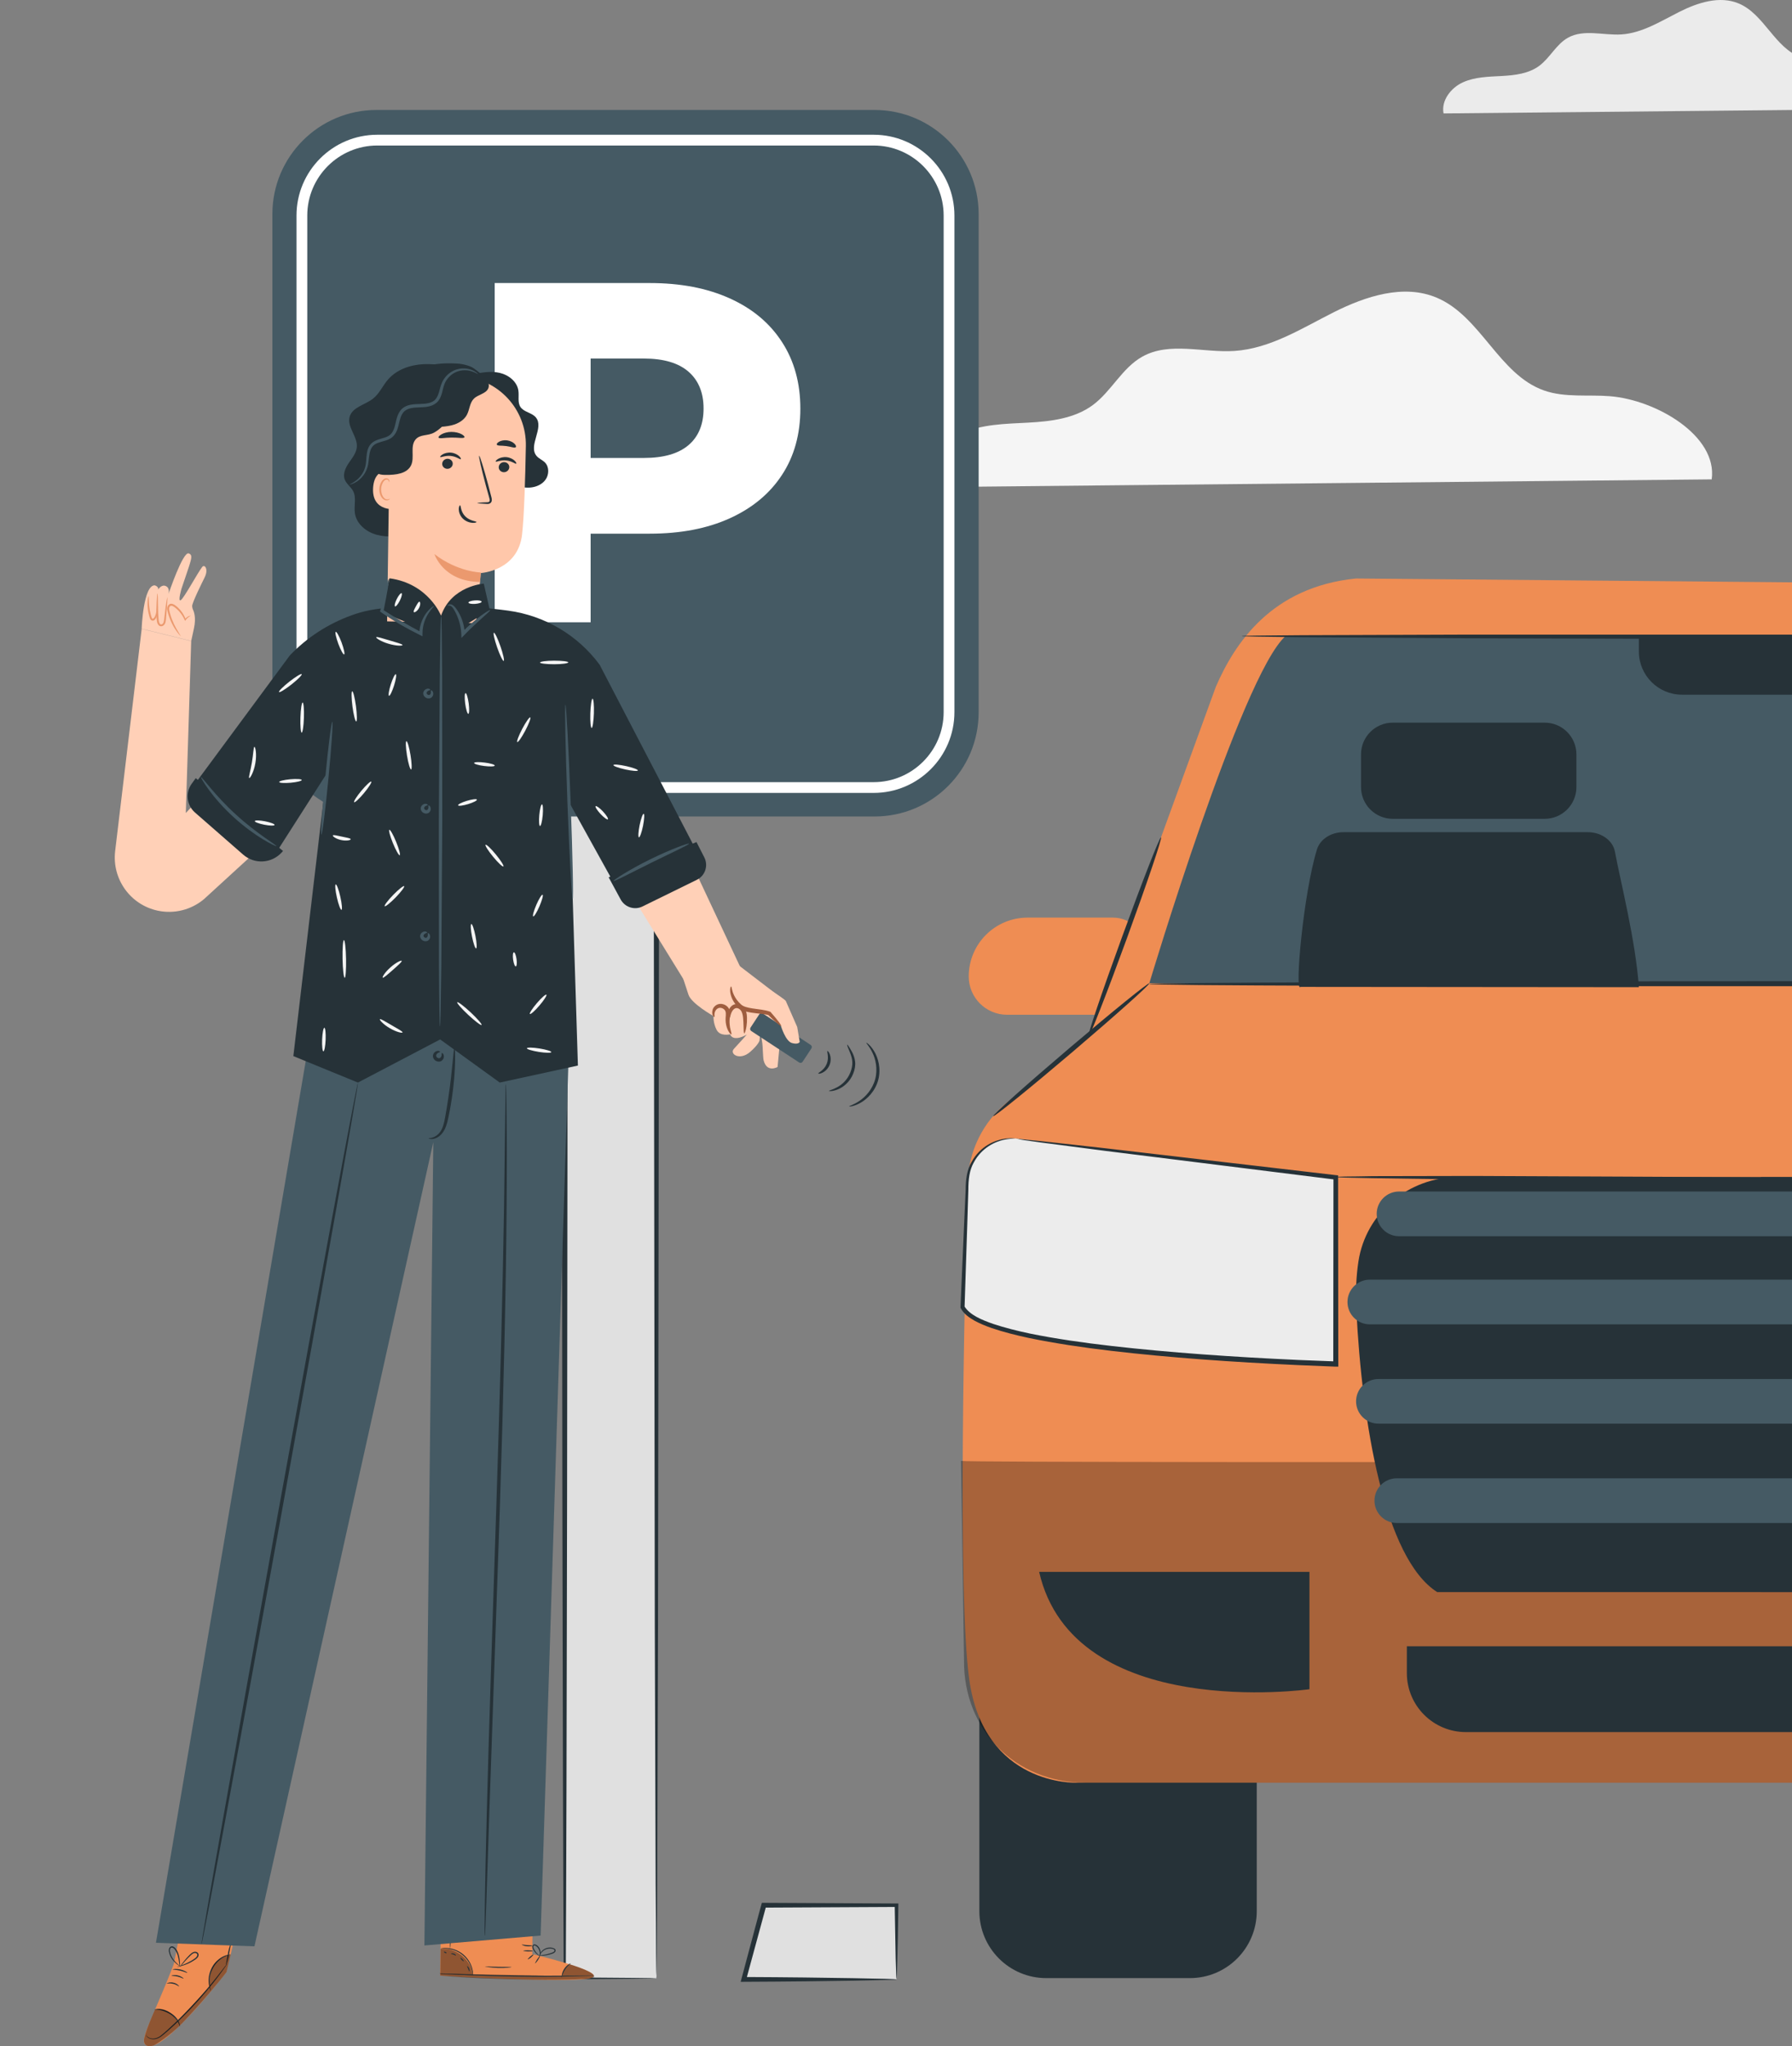 <svg width="375" height="428" viewBox="0 0 375 428" fill="none" xmlns="http://www.w3.org/2000/svg">
<rect x="0" y="0" width="375" height="428" fill="#808080" stroke="none"/>
<path d="M397.248 22.768C397.969 17.473 390.512 13.133 384.898 12.681C382.217 12.463 379.452 12.882 376.904 11.994C371.408 10.083 369.213 2.979 363.867 0.733C359.862 -0.959 355.253 0.549 351.365 2.51C347.478 4.47 343.64 6.916 339.3 7.201C335.529 7.436 331.424 6.045 328.122 7.888C325.659 9.262 324.369 12.094 322.106 13.77C319.894 15.412 316.995 15.747 314.247 15.898C311.499 16.049 308.65 16.082 306.136 17.221C303.622 18.361 301.561 21.025 302.081 23.723L397.248 22.785V22.768Z" fill="#EBEBEB"/>
<path d="M358.196 100.267C359.453 91.152 346.583 83.645 336.913 82.874C332.305 82.505 327.512 83.209 323.138 81.684C313.67 78.383 309.9 66.151 300.649 62.264C293.745 59.348 285.802 61.946 279.099 65.314C272.412 68.681 265.793 72.921 258.302 73.407C251.8 73.826 244.729 71.413 239.048 74.597C234.808 76.959 232.579 81.852 228.674 84.734C224.854 87.549 219.86 88.152 215.117 88.404C210.375 88.655 205.465 88.705 201.141 90.683C196.818 92.66 193.248 97.234 194.137 101.893L358.179 100.267H358.196Z" fill="#F5F5F5"/>
<path d="M187.612 413.984H155.664L159.846 398.484H187.612V413.984Z" fill="#E0E0E0"/>
<path d="M187.612 413.983C187.612 413.983 187.551 413.56 187.531 412.837L187.431 409.7L187.23 398.483L187.612 398.865C180.132 398.905 170.461 398.945 159.845 399.005L160.348 398.623L159.725 400.915C158.458 405.559 157.252 410.022 156.126 414.143L155.643 413.52C164.812 413.56 172.733 413.661 178.403 413.762C181.137 413.822 183.369 413.862 185.098 413.902C186.667 413.942 187.551 413.983 187.591 414.023C187.632 414.063 186.827 414.103 185.319 414.143C183.631 414.184 181.419 414.224 178.745 414.284C173.095 414.385 165.033 414.485 155.643 414.525H155L155.161 413.902L158.699 400.674L159.323 398.382L159.423 398H159.825C170.441 398.06 180.112 398.101 187.591 398.141H187.994V398.523C187.933 403.388 187.853 407.328 187.772 409.982L187.672 413.018C187.652 413.701 187.612 414.043 187.591 414.023L187.612 413.983Z" fill="#263238"/>
<path d="M239.736 212.252H210.734C206.321 212.252 202.719 208.67 202.719 204.238C202.719 197.438 208.224 191.934 215.024 191.934H232.916C236.68 191.934 239.736 194.989 239.736 198.754V212.252Z" fill="#EF8D53"/>
<path d="M248.992 336H218.945C211.213 336 204.945 342.268 204.945 350V399.752C204.945 407.484 211.213 413.752 218.945 413.752H248.992C256.724 413.752 262.992 407.484 262.992 399.752V350C262.992 342.268 256.724 336 248.992 336Z" fill="#263238"/>
<path d="M210.855 230.485L227.735 216.946L254.431 143.646C258.397 134.519 266.088 122.781 283.757 121L467.692 122.619C478.115 122.72 487.405 129.257 490.987 139.052L514.89 204.5L521.447 219.374L537.032 230.262C543.002 234.451 546.564 241.271 546.564 248.577V353.569C546.564 353.569 545.795 372.875 525.718 372.875H225.225C225.225 372.875 205.917 373.644 202.82 351.242C200.371 333.473 201.808 271.931 202.517 247.261C202.699 240.705 205.755 234.573 210.855 230.485Z" fill="#EF8D53"/>
<g opacity="0.3">
<path d="M201.082 305.566C203.389 306.133 546.567 305.566 546.567 305.566V352.355C546.567 363.749 538.41 372.876 527.015 372.876H227.17C212.517 372.876 201.568 361.907 201.73 347.154L201.102 305.566H201.082Z" fill="black"/>
</g>
<path d="M212.981 238.176L279.568 246.231V285.269C279.568 285.269 205.877 283.184 201.465 273.389L202.457 247.162C202.659 241.657 207.516 237.508 212.981 238.176Z" fill="#ECECEC"/>
<path d="M212.982 238.175C212.982 238.175 211.949 238.034 210.087 238.398C208.306 238.782 205.453 239.997 203.753 243.194C202.862 244.773 202.639 246.716 202.639 248.921C202.579 251.127 202.498 253.515 202.417 256.065C202.255 261.185 202.052 267.014 201.85 273.409L201.81 273.227C202.943 275.068 205.473 276.08 207.821 276.91C210.249 277.719 212.86 278.367 215.532 278.934C220.915 280.026 226.684 280.856 232.735 281.544C244.818 282.92 257.974 283.831 271.716 284.458C274.347 284.56 276.958 284.661 279.549 284.762L279.002 285.288C279.002 271.405 279.043 258.231 279.043 246.25L279.468 246.736C259.876 244.287 243.26 242.223 231.46 240.745C225.651 239.997 221.057 239.39 217.799 238.965C216.281 238.742 215.066 238.58 214.176 238.459C213.366 238.337 212.941 238.256 212.941 238.236C212.941 238.216 213.366 238.236 214.196 238.317C215.087 238.398 216.301 238.519 217.839 238.681C221.098 239.046 225.712 239.551 231.521 240.199C243.341 241.575 259.957 243.518 279.589 245.805L280.014 245.845V246.27C280.014 258.251 280.034 271.425 280.055 285.308V285.855H279.508C276.918 285.733 274.307 285.632 271.655 285.531C257.893 284.904 244.717 283.973 232.594 282.556C226.542 281.848 220.754 280.978 215.329 279.864C212.617 279.278 210.006 278.63 207.517 277.78C206.282 277.355 205.068 276.849 203.935 276.242C202.822 275.594 201.708 274.866 201.04 273.611L201 273.53V273.429C201.283 267.034 201.526 261.226 201.749 256.085C201.87 253.536 201.971 251.148 202.073 248.942C202.073 246.776 202.356 244.611 203.328 243.012C205.149 239.693 208.165 238.54 210.006 238.216C211.929 237.932 212.941 238.216 212.941 238.216L212.982 238.175Z" fill="#263238"/>
<path d="M305.132 246.211C294.79 246.211 285.803 253.658 284.265 263.878C283.82 266.792 283.638 270.172 283.84 274.098C285.014 297.432 289.669 326.007 300.76 333.009H377.184V246.211H305.132Z" fill="#263238"/>
<path d="M440.532 246.211C450.875 246.211 459.861 253.658 461.399 263.878C461.844 266.792 462.026 270.172 461.824 274.098C460.65 297.432 455.995 326.007 444.904 333.009H368.48V246.211H440.532Z" fill="#263238"/>
<path d="M459.758 277.01H286.652C284.081 277.01 281.977 274.925 281.977 272.335C281.977 269.765 284.061 267.66 286.652 267.66H459.758C462.329 267.66 464.434 269.745 464.434 272.335C464.434 274.905 462.349 277.01 459.758 277.01Z" fill="#455A64"/>
<path d="M450.692 258.572H292.765C290.195 258.572 288.09 256.488 288.09 253.898C288.09 251.327 290.174 249.223 292.765 249.223H450.692C453.263 249.223 455.368 251.307 455.368 253.898C455.368 256.468 453.283 258.572 450.692 258.572Z" fill="#455A64"/>
<path d="M459.758 288.445H288.453C285.871 288.445 283.777 290.534 283.777 293.11C283.777 295.686 285.871 297.775 288.453 297.775H459.758C462.34 297.775 464.433 295.686 464.433 293.11C464.433 290.534 462.34 288.445 459.758 288.445Z" fill="#455A64"/>
<path d="M453.79 318.557H292.3C289.73 318.557 287.625 316.472 287.625 313.882C287.625 311.312 289.71 309.207 292.3 309.207H453.769C456.34 309.207 458.445 311.291 458.445 313.882C458.445 316.452 456.36 318.557 453.769 318.557H453.79Z" fill="#455A64"/>
<path d="M240.508 205.674C240.508 205.674 259.816 141.238 269.005 133.062H480.222C480.222 133.062 498.356 172.951 504.995 205.674H240.508Z" fill="#455A64"/>
<path d="M294.402 344.34V349.946C294.402 356.766 299.928 362.29 306.748 362.29H441.562C448.383 362.29 453.908 356.766 453.908 349.946V344.34H294.402Z" fill="#263238"/>
<path d="M274.022 328.777V353.325C274.022 353.325 224.679 360.287 217.453 328.777H274.022Z" fill="#263238"/>
<path d="M521.469 219.375C521.469 219.375 521.388 219.253 521.287 218.99C521.166 218.687 521.004 218.302 520.801 217.796C520.356 216.683 519.749 215.145 518.939 213.162C517.32 209.033 515.013 203.084 512.078 195.576C506.229 180.418 497.971 158.946 488.175 133.548L488.621 133.851C468.078 133.851 444.823 133.831 420.273 133.811C375.989 133.689 335.895 133.588 306.832 133.507C292.36 133.426 280.622 133.345 272.445 133.285L263.094 133.163C262.062 133.143 261.253 133.123 260.666 133.103C260.119 133.103 259.836 133.062 259.836 133.042C259.836 133.022 260.119 133.001 260.666 132.981C261.273 132.981 262.062 132.961 263.094 132.941C265.28 132.92 268.417 132.9 272.445 132.86C280.622 132.839 292.34 132.799 306.832 132.738C335.915 132.738 375.989 132.738 420.273 132.738C444.823 132.799 468.078 132.839 488.621 132.88H488.945L489.066 133.184C498.72 158.642 506.856 180.155 512.625 195.353C515.438 202.902 517.684 208.872 519.243 213.02C519.971 215.024 520.558 216.602 520.963 217.715C521.145 218.221 521.267 218.606 521.388 218.93C521.469 219.213 521.51 219.355 521.51 219.355L521.469 219.375Z" fill="#263238"/>
<path d="M504.995 205.673C504.995 205.957 445.775 206.24 372.752 206.281C299.708 206.321 240.488 206.139 240.488 205.835C240.488 205.552 299.688 205.269 372.752 205.228C445.775 205.188 504.995 205.37 504.995 205.673Z" fill="#263238"/>
<path d="M240.506 205.674C240.688 205.897 233.523 212.292 224.517 219.962C215.49 227.632 208.021 233.683 207.839 233.46C207.657 233.237 214.822 226.842 223.849 219.172C232.875 211.502 240.344 205.451 240.526 205.674H240.506Z" fill="#263238"/>
<path d="M242.957 175.156C243.24 175.257 240.042 184.688 235.833 196.223C231.623 207.759 228 217.028 227.717 216.947C227.433 216.845 230.631 207.415 234.841 195.879C239.051 184.344 242.674 175.075 242.937 175.176L242.957 175.156Z" fill="#263238"/>
<path d="M475.871 245.319C475.871 245.319 475.709 245.359 475.365 245.399C474.96 245.42 474.475 245.46 473.888 245.501C472.491 245.582 470.589 245.683 468.18 245.824C463.222 246.088 456.037 246.371 447.152 246.634C429.381 247.18 404.831 247.464 377.731 247.362C350.61 247.282 326.08 246.958 308.31 246.735C299.486 246.614 292.341 246.513 287.281 246.432C284.873 246.371 282.95 246.33 281.554 246.31C280.947 246.29 280.461 246.27 280.076 246.249C279.732 246.249 279.57 246.209 279.57 246.189C279.57 246.168 279.732 246.148 280.076 246.128L281.574 246.088C282.971 246.088 284.873 246.047 287.302 246.007C292.362 246.007 299.526 245.986 308.351 245.966C326.202 246.047 350.691 246.148 377.771 246.29C404.872 246.391 429.402 246.229 447.172 245.865C455.976 245.663 463.141 245.501 468.2 245.379C470.609 245.319 472.532 245.278 473.928 245.258C474.535 245.258 475.021 245.258 475.426 245.258C475.77 245.258 475.932 245.258 475.932 245.298L475.871 245.319Z" fill="#263238"/>
<path d="M342.957 133.062H399.627V136.28C399.627 141.259 395.579 145.306 390.6 145.306H351.984C347.005 145.306 342.957 141.259 342.957 136.28V133.062Z" fill="#263238"/>
<path d="M272.14 206.422C270.886 207.758 272.748 186.832 275.601 177.645C276.269 175.52 278.536 174.062 281.147 174.062H332.271C335.085 174.062 337.493 175.783 337.938 178.11C339.112 184.424 342.249 196.567 342.958 206.483L272.14 206.422Z" fill="#263238"/>
<path d="M323.247 151.152H291.451C287.785 151.152 284.812 154.124 284.812 157.79V164.63C284.812 168.296 287.785 171.268 291.451 171.268H323.247C326.913 171.268 329.885 168.296 329.885 164.63V157.79C329.885 154.124 326.913 151.152 323.247 151.152Z" fill="#263238"/>
<path d="M137.388 159.047H118.215V413.82H137.388V159.047Z" fill="#E0E0E0"/>
<path d="M137.386 413.821C137.386 413.821 137.363 413.346 137.34 412.487C137.34 411.582 137.318 410.293 137.295 408.643C137.295 405.229 137.25 400.277 137.205 393.901C137.16 381.104 137.115 362.586 137.025 339.659C136.957 293.805 136.867 230.203 136.777 159.025L137.363 159.613C131.28 159.613 124.769 159.613 118.19 159.613L118.776 159.025C118.776 275.265 118.618 374.569 118.393 413.798L118.19 413.594C124.431 413.64 129.185 413.685 132.429 413.708L136.101 413.753C136.935 413.753 137.363 413.798 137.363 413.798C137.363 413.798 136.98 413.821 136.169 413.843C135.313 413.843 134.119 413.866 132.542 413.888C129.275 413.911 124.454 413.956 118.168 414.001H117.965V413.798C117.74 374.547 117.582 275.242 117.582 159.025V158.438H118.19C124.746 158.438 131.258 158.438 137.363 158.438H137.949V159.025C137.859 230.361 137.769 294.122 137.701 340.089C137.633 362.97 137.566 381.42 137.521 394.195C137.476 400.503 137.453 405.41 137.431 408.801C137.431 410.429 137.408 411.673 137.386 412.577C137.386 413.414 137.34 413.821 137.34 413.821H137.386Z" fill="#263238"/>
<path d="M183.008 23H78.786C66.754 23 57 32.753 57 44.784V148.997C57 161.028 66.754 170.781 78.786 170.781H183.008C195.04 170.781 204.794 161.028 204.794 148.997V44.784C204.794 32.753 195.04 23 183.008 23Z" fill="#455A64"/>
<path d="M182.828 165.85H78.944C69.617 165.85 62.047 158.258 62.047 148.954V45.079C62.047 35.753 69.639 28.184 78.944 28.184H182.828C192.155 28.184 199.725 35.775 199.725 45.079V148.954C199.725 158.28 192.133 165.85 182.828 165.85ZM78.944 30.436C70.879 30.436 64.3 37.014 64.3 45.079V148.954C64.3 157.019 70.879 163.597 78.944 163.597H182.828C190.916 163.597 197.472 157.019 197.472 148.954V45.079C197.472 36.992 190.894 30.436 182.828 30.436H78.944Z" fill="white"/>
<path d="M152.683 62.402C157.414 64.52 161.064 67.561 163.632 71.526C166.201 75.468 167.485 80.131 167.485 85.47C167.485 90.809 166.201 95.45 163.632 99.347C161.064 103.267 157.414 106.286 152.683 108.426C147.952 110.566 142.387 111.625 135.966 111.625H123.597V130.165H103.523V59.203H135.966C142.387 59.203 147.952 60.262 152.683 62.402ZM144.077 93.107C146.172 91.328 147.231 88.759 147.231 85.448C147.231 82.136 146.172 79.568 144.077 77.743C141.981 75.919 138.872 74.995 134.749 74.995H123.597V95.788H134.749C138.872 95.788 141.981 94.887 144.077 93.107Z" fill="white"/>
<path d="M155.194 202.872L146.014 183.308L133.181 188.869L144.631 207.426L155.194 202.872Z" fill="#FFD0B7"/>
<path d="M154.247 201.65L163.561 208.781C164.08 209.197 163.705 212.676 163.705 212.676L162.717 223.173C162.717 223.173 160.505 224.47 159.803 221.81C159.659 221.263 159.619 218.81 159.533 218.275C159.187 216.236 159.213 214.512 159.213 214.512L158.936 217.664C158.936 217.664 158.718 218.513 156.954 220.043C154.778 221.924 152.564 220.448 153.598 219.362C154.624 218.265 156.292 216.387 156.292 216.387C156.292 216.387 153.508 218.091 152.773 216.338C152.773 216.338 150.703 216.87 149.951 215.392C149.198 213.913 149.312 212.526 149.312 212.526C149.312 212.526 144.677 209.939 144.07 208.053C143.471 206.179 142.37 202.909 142.37 202.909L154.266 201.654L154.247 201.65Z" fill="#FFD0B7"/>
<path d="M159.627 211.987L169.649 218.565C169.89 218.723 169.957 219.047 169.798 219.288L167.959 222.083C167.8 222.324 167.475 222.391 167.234 222.233L157.212 215.655C156.97 215.496 156.904 215.172 157.063 214.931L158.902 212.137C159.061 211.896 159.386 211.828 159.627 211.987Z" fill="#455A64"/>
<path d="M166.827 214.809C166.827 214.809 164.697 209.913 164.45 209.385C164.211 208.868 157.546 204.735 157.546 204.735C157.546 204.735 151.515 208.167 151.351 209.226C151.195 210.296 155.488 212.335 160.634 211.878L163.424 214.587C163.424 214.587 164.361 217.783 165.731 218.168C167.102 218.554 167.352 217.93 167.352 217.93L166.823 214.779L166.827 214.809Z" fill="#FFD0B7"/>
<path d="M152.973 206.346C152.87 206.315 152.571 207.216 153.072 208.563C153.31 209.229 153.753 209.957 154.406 210.63C155.116 211.414 156.24 211.648 157.231 211.805C158.606 212.023 159.919 212.068 160.848 212.331L160.7 212.231C162.238 213.754 163.332 214.698 163.455 214.585C163.578 214.471 162.697 213.323 161.278 211.706L161.233 211.637L161.13 211.605C160.004 211.192 158.715 211.131 157.389 210.914C156.409 210.75 155.514 210.563 155 210.028C154.391 209.474 153.955 208.856 153.674 208.301C153.094 207.186 153.133 206.34 152.996 206.331L152.973 206.346Z" fill="#9E5D3F"/>
<path d="M153.05 216.359C153.165 216.284 152.938 215.76 152.771 214.9C152.703 214.468 152.643 213.949 152.672 213.389C152.666 212.851 152.94 212.163 152.67 211.272C152.348 210.35 151.432 209.93 150.675 209.981C149.862 210.02 149.291 210.656 149.137 211.151C148.793 212.261 149.44 212.824 149.502 212.718C149.614 212.661 149.345 212.098 149.73 211.403C149.92 211.066 150.266 210.79 150.701 210.801C151.141 210.794 151.672 211.103 151.816 211.551C151.983 212.033 151.82 212.714 151.84 213.374C151.86 214.034 151.987 214.607 152.158 215.07C152.5 215.996 152.958 216.42 153.05 216.359Z" fill="#9E5D3F"/>
<path d="M155.726 216.153C155.841 216.177 156.072 215.599 156.219 214.616C156.293 214.124 156.337 213.537 156.317 212.877C156.293 212.236 156.237 211.37 155.61 210.663C155.305 210.321 154.899 210.077 154.426 210.008C153.953 209.94 153.471 210.107 153.159 210.36C152.531 210.885 152.364 211.586 152.29 212.077C152.2 213.072 152.183 213.625 152.282 213.675C152.419 213.733 152.688 213.114 152.919 212.208C153.049 211.778 153.272 211.288 153.668 211.013C154.033 210.741 154.551 210.83 154.948 211.26C155.329 211.668 155.441 212.317 155.504 212.916C155.562 213.535 155.583 214.096 155.594 214.565C155.622 215.515 155.616 216.11 155.749 216.138L155.726 216.153Z" fill="#9E5D3F"/>
<path d="M171.245 224.535C171.264 224.616 171.624 224.614 172.128 224.366C172.631 224.119 173.26 223.58 173.596 222.754C173.932 221.929 173.854 221.095 173.667 220.576C173.483 220.044 173.217 219.798 173.151 219.841C172.983 219.905 173.569 221.141 173.002 222.525C172.444 223.903 171.158 224.382 171.229 224.545L171.245 224.535Z" fill="#263238"/>
<path d="M173.486 228.182C173.485 228.252 174.243 228.305 175.347 227.851C176.432 227.422 177.858 226.316 178.531 224.594C178.883 223.758 179.039 222.853 178.947 222.051C178.855 221.249 178.58 220.578 178.314 220.064C177.753 219.045 177.358 218.476 177.295 218.505C177.203 218.542 177.469 219.218 177.909 220.248C178.109 220.769 178.317 221.391 178.358 222.097C178.4 222.804 178.251 223.577 177.935 224.343C177.323 225.908 176.112 226.932 175.146 227.435C174.173 227.966 173.46 228.071 173.48 228.174L173.486 228.182Z" fill="#263238"/>
<path d="M177.72 231.427C177.727 231.492 178.728 231.433 180.098 230.654C181.449 229.899 183.132 228.276 183.779 225.907C184.412 223.536 183.766 221.279 182.972 219.957C182.179 218.599 181.334 218.056 181.296 218.105C181.216 218.18 181.919 218.827 182.561 220.167C183.217 221.474 183.721 223.568 183.144 225.739C182.553 227.908 181.061 229.465 179.839 230.275C178.606 231.104 177.672 231.318 177.698 231.43L177.72 231.427Z" fill="#263238"/>
<path d="M49.209 404.848L47.389 412.499C47.389 412.499 34.875 428.762 31.024 427.958C28.499 427.435 31.602 423.2 36.357 410.847L37.358 405.751L49.209 404.848Z" fill="#EF8D53"/>
<path d="M30.503 425.572C30.503 425.572 30.503 425.657 30.602 425.798C30.686 425.939 30.841 426.137 31.124 426.292C31.392 426.447 31.787 426.56 32.238 426.532C32.69 426.504 33.183 426.32 33.649 426.01C35.426 424.654 37.613 422.551 39.955 420.123C42.283 417.68 44.216 415.323 45.542 413.572C46.205 412.697 46.727 411.963 47.08 411.469C47.221 411.257 47.348 411.073 47.475 410.876C47.559 410.735 47.602 410.664 47.602 410.664C47.602 410.664 47.545 410.721 47.432 410.848L46.995 411.412C46.529 412.019 45.993 412.697 45.401 413.473C44.032 415.196 42.085 417.539 39.772 419.967C37.444 422.381 35.257 424.513 33.55 425.868C32.661 426.518 31.688 426.504 31.166 426.207C30.616 425.925 30.517 425.544 30.503 425.572Z" fill="#263238"/>
<path d="M32.28 420.35C32.28 420.35 32.675 420.307 33.296 420.406C33.902 420.491 34.735 420.759 35.553 421.253C36.371 421.747 36.95 422.397 37.246 422.947C37.542 423.498 37.627 423.879 37.669 423.865C37.697 423.865 37.669 423.456 37.401 422.863C37.147 422.27 36.54 421.55 35.68 421.042C34.847 420.519 33.959 420.265 33.324 420.223C32.675 420.18 32.28 420.322 32.294 420.35H32.28Z" fill="#263238"/>
<path d="M44.116 416.538C44.116 416.538 43.989 415.987 43.89 415.098C43.777 414.222 43.89 412.952 44.525 411.738C45.132 410.524 46.133 409.705 46.909 409.324C47.699 408.928 48.278 408.872 48.263 408.83C48.263 408.815 48.122 408.815 47.868 408.844C47.614 408.886 47.248 408.971 46.839 409.154C46.006 409.521 44.948 410.354 44.299 411.611C43.65 412.867 43.551 414.208 43.721 415.098C43.791 415.549 43.89 415.902 43.975 416.142C44.059 416.382 44.116 416.509 44.13 416.509L44.116 416.538Z" fill="#263238"/>
<path d="M48.404 406.145C48.404 406.145 47.939 407.189 47.713 408.544C47.487 409.9 47.233 410.973 47.29 411.001C47.361 411.029 47.727 409.956 47.953 408.601C48.193 407.246 48.461 406.173 48.404 406.159V406.145Z" fill="#263238"/>
<path d="M36.132 411.934C36.132 412.004 36.851 411.99 37.684 412.188C38.516 412.371 39.151 412.71 39.193 412.64C39.236 412.583 38.629 412.145 37.74 411.948C36.851 411.736 36.118 411.877 36.132 411.948V411.934Z" fill="#263238"/>
<path d="M35.878 413.249C35.878 413.32 36.484 413.249 37.176 413.433C37.867 413.588 38.375 413.913 38.417 413.856C38.46 413.814 37.994 413.376 37.232 413.193C36.484 413.009 35.864 413.193 35.878 413.249Z" fill="#263238"/>
<path d="M34.876 414.898C34.876 414.898 35.496 414.771 36.23 414.94C36.964 415.095 37.415 415.533 37.472 415.477C37.528 415.448 37.105 414.884 36.286 414.7C35.482 414.517 34.847 414.841 34.89 414.898H34.876Z" fill="#263238"/>
<path d="M36.992 411.385C36.992 411.385 37.147 411.385 37.415 411.343C37.683 411.286 38.064 411.202 38.529 411.046C38.995 410.891 39.531 410.665 40.081 410.355C40.363 410.199 40.645 410.016 40.942 409.818C41.21 409.606 41.562 409.338 41.562 408.858C41.534 408.35 40.97 408.152 40.603 408.265C40.222 408.364 39.954 408.632 39.728 408.844C39.277 409.296 38.882 409.719 38.586 410.1C38.275 410.482 38.05 410.792 37.895 411.018C37.739 411.244 37.669 411.371 37.683 411.385C37.711 411.413 38.078 410.933 38.713 410.213C39.037 409.86 39.432 409.437 39.884 409.013C40.109 408.802 40.349 408.576 40.645 408.505C40.928 408.435 41.294 408.59 41.294 408.886C41.294 409.169 41.026 409.451 40.773 409.635C40.49 409.832 40.208 410.016 39.94 410.171C39.39 410.482 38.882 410.722 38.431 410.905C37.542 411.258 36.949 411.371 36.963 411.413L36.992 411.385Z" fill="#263238"/>
<path d="M37.654 411.228C37.654 411.228 37.682 411.087 37.668 410.847C37.668 410.607 37.64 410.24 37.583 409.802C37.527 409.364 37.428 408.842 37.188 408.291C37.061 408.023 36.92 407.741 36.694 407.487C36.497 407.261 36.102 406.95 35.693 407.176C35.312 407.416 35.312 407.868 35.34 408.179C35.397 408.503 35.495 408.8 35.608 409.082C35.848 409.633 36.201 410.042 36.497 410.367C36.807 410.691 37.09 410.903 37.287 411.044C37.484 411.186 37.611 411.242 37.626 411.242C37.654 411.214 37.202 410.903 36.624 410.254C36.342 409.929 36.031 409.52 35.806 408.997C35.693 408.743 35.608 408.447 35.566 408.164C35.523 407.882 35.566 407.529 35.792 407.416C36.017 407.289 36.3 407.459 36.497 407.684C36.694 407.896 36.836 408.164 36.962 408.419C37.202 408.927 37.315 409.435 37.386 409.859C37.527 410.72 37.583 411.256 37.626 411.256L37.654 411.228Z" fill="#263238"/>
<g opacity="0.4">
<path d="M47.389 412.513L48.264 408.828C48.264 408.828 45.202 409.393 44.398 411.694C43.608 413.995 43.806 415.619 43.806 415.619L37.147 422.804C37.147 422.804 35.468 419.529 32.449 420.32C32.449 420.32 30.064 425.557 30.135 426.87C30.22 428.31 31.729 428.028 32.279 427.773C32.519 427.661 35.397 426.009 38.247 423.058C41.774 419.388 45.682 414.743 47.389 412.499V412.513Z" fill="black"/>
</g>
<path d="M111.399 408.714L111.456 398.507L92.34 398.281L92.1 413.217L93.285 413.302C98.561 413.655 120.104 414.742 123.645 413.726C127.595 412.582 111.399 408.728 111.399 408.728V408.714Z" fill="#EF8D53"/>
<g opacity="0.4">
<path d="M99.041 413.145C98.787 411.55 97.912 410.053 96.656 409.037C95.387 408.02 93.821 407.484 92.212 407.597L92.142 412.947L99.055 413.159L99.041 413.145Z" fill="black"/>
</g>
<g opacity="0.4">
<path d="M119.313 410.887C119.313 410.887 124.985 412.595 124.265 413.527C123.546 414.458 101.721 414.176 92.113 413.216L92.156 412.793L117.606 413.329C117.606 413.329 118.213 410.915 119.327 410.887H119.313Z" fill="black"/>
</g>
<path d="M91.846 412.766C91.846 412.766 91.959 412.794 92.17 412.808C92.452 412.822 92.763 412.85 93.115 412.879C94.061 412.935 95.218 412.992 96.586 413.076C99.52 413.217 103.569 413.359 108.056 413.429C112.542 413.486 116.591 413.457 119.525 413.387C120.894 413.344 122.051 413.316 122.996 413.288C123.349 413.274 123.659 413.26 123.941 413.246C124.153 413.246 124.266 413.217 124.266 413.217C124.266 413.217 124.153 413.217 123.941 413.203C123.659 413.203 123.349 413.203 122.996 413.203C122.051 413.203 120.894 413.217 119.525 413.231C116.591 413.26 112.542 413.26 108.056 413.203C103.583 413.147 99.534 413.02 96.6 412.921C95.232 412.879 94.075 412.836 93.129 412.794C92.777 412.794 92.466 412.78 92.184 412.766C91.973 412.766 91.86 412.766 91.86 412.766H91.846Z" fill="#263238"/>
<path d="M117.577 413.627C117.577 413.627 117.718 412.808 118.24 411.975C118.762 411.128 119.482 410.719 119.44 410.662C119.44 410.606 118.607 410.959 118.043 411.848C117.479 412.737 117.507 413.641 117.563 413.627H117.577Z" fill="#263238"/>
<path d="M111.976 410.69C111.976 410.69 112.3 410.393 112.582 409.97C112.865 409.532 113.048 409.151 113.006 409.123C112.949 409.095 112.681 409.419 112.399 409.843C112.117 410.28 111.933 410.662 111.976 410.69Z" fill="#263238"/>
<path d="M110.44 409.857C110.44 409.857 110.793 409.702 111.117 409.42C111.456 409.123 111.682 408.855 111.639 408.799C111.597 408.756 111.287 408.954 110.962 409.236C110.624 409.533 110.398 409.801 110.44 409.857Z" fill="#263238"/>
<path d="M109.493 408.036C109.493 408.036 109.93 408.163 110.494 408.177C111.045 408.177 111.496 408.149 111.496 408.079C111.496 408.008 111.059 407.952 110.494 407.938C109.944 407.938 109.493 407.966 109.493 408.036Z" fill="#263238"/>
<path d="M109.17 406.764C109.17 406.764 109.636 407.046 110.285 407.103C110.934 407.159 111.441 407.018 111.441 406.962C111.441 406.891 110.919 406.919 110.313 406.863C109.692 406.806 109.198 406.693 109.184 406.75L109.17 406.764Z" fill="#263238"/>
<path d="M112.656 409.04C112.656 409.04 113.121 409.125 113.883 409.04C114.264 408.997 114.716 408.913 115.195 408.772C115.435 408.687 115.689 408.63 115.943 408.475C116.07 408.39 116.197 408.278 116.253 408.094C116.31 407.91 116.211 407.699 116.07 407.6C114.899 406.979 113.714 407.628 113.277 408.221C113.037 408.532 112.924 408.828 112.867 409.04C112.811 409.252 112.811 409.365 112.825 409.365C112.867 409.379 112.91 408.885 113.404 408.32C113.643 408.052 113.996 407.783 114.462 407.656C114.899 407.529 115.52 407.501 115.929 407.769C116.126 407.91 116.042 408.15 115.83 408.278C115.633 408.405 115.365 408.475 115.139 408.56C114.673 408.715 114.236 408.814 113.869 408.87C113.136 408.997 112.67 408.983 112.67 409.026L112.656 409.04Z" fill="#263238"/>
<path d="M112.964 409.093C112.964 409.093 113.161 408.797 113.119 408.246C113.091 407.978 112.992 407.653 112.795 407.343C112.583 407.074 112.301 406.693 111.779 406.707C111.497 406.736 111.356 407.06 111.398 407.272C111.412 407.484 111.511 407.667 111.595 407.823C111.779 408.133 111.976 408.387 112.16 408.571C112.541 408.952 112.837 409.093 112.851 409.079C112.879 409.051 112.611 408.853 112.273 408.458C112.103 408.26 111.934 408.006 111.765 407.71C111.595 407.442 111.497 406.976 111.793 406.933C112.103 406.905 112.414 407.216 112.597 407.47C112.78 407.738 112.893 408.02 112.936 408.274C113.02 408.783 112.907 409.093 112.936 409.107L112.964 409.093Z" fill="#263238"/>
<path d="M92.298 407.541C92.298 407.541 92.848 407.498 93.709 407.611C94.569 407.724 95.754 408.077 96.77 408.924C97.8 409.757 98.392 410.858 98.661 411.677C98.943 412.496 98.957 413.046 98.999 413.046C98.999 413.046 99.027 412.905 98.999 412.665C98.985 412.411 98.929 412.058 98.802 411.635C98.562 410.788 97.969 409.63 96.897 408.755C95.825 407.879 94.583 407.527 93.709 407.456C93.271 407.414 92.905 407.442 92.651 407.456C92.411 407.484 92.27 407.527 92.27 407.541H92.298Z" fill="#263238"/>
<path d="M94.384 399.609C94.384 399.609 94.228 401.36 94.172 403.534C94.115 405.708 94.13 407.459 94.186 407.473C94.257 407.473 94.341 405.722 94.398 403.548C94.454 401.374 94.44 399.624 94.384 399.624V399.609Z" fill="#263238"/>
<path d="M101.466 411.312C101.466 411.312 102.694 411.595 104.246 411.623C105.797 411.665 107.053 411.496 107.039 411.44C107.039 411.369 105.783 411.44 104.246 411.397C102.708 411.369 101.466 411.256 101.452 411.312H101.466Z" fill="#263238"/>
<path d="M97.729 411.255C97.729 411.255 97.828 411.523 97.955 411.805C98.082 412.088 98.138 412.342 98.209 412.342C98.265 412.342 98.308 412.045 98.166 411.707C98.025 411.368 97.772 411.198 97.729 411.241V411.255Z" fill="#263238"/>
<path d="M96.333 409.489C96.333 409.489 96.403 409.729 96.601 409.94C96.798 410.138 96.996 410.265 97.038 410.223C97.08 410.18 96.968 409.983 96.77 409.771C96.573 409.573 96.375 409.446 96.333 409.489Z" fill="#263238"/>
<path d="M94.328 408.656C94.328 408.656 94.596 408.726 94.878 408.825C95.16 408.924 95.358 409.079 95.415 409.037C95.471 409.008 95.316 408.726 94.963 408.613C94.61 408.486 94.328 408.613 94.342 408.67L94.328 408.656Z" fill="#263238"/>
<path d="M92.888 408.264C92.888 408.264 92.973 408.419 93.128 408.49C93.283 408.56 93.439 408.56 93.453 408.49C93.481 408.433 93.368 408.334 93.213 408.264C93.058 408.193 92.903 408.193 92.888 408.264Z" fill="#263238"/>
<path d="M32.635 406.357L66.691 205.977L119.215 213.981L113.134 404.847L88.812 406.922L90.675 238.898L53.246 407.105L32.635 406.357Z" fill="#455A64"/>
<path d="M61.385 220.914L68.354 161.819L57.816 178.294L40.971 163.711L60.665 137.071C64.291 133.316 68.538 130.535 73.602 128.686C76.071 127.796 78.681 127.26 81.714 127.133C88.246 129.152 94.778 129.152 101.31 127.133C102.411 127.274 104.118 127.415 106.361 127.726C113.993 128.77 120.892 132.836 125.477 139.034L145.75 177.983L128.383 184.562L119.227 168.045L120.934 222.876L104.583 226.434L92.112 217.413L74.9 226.434L61.385 220.9V220.914Z" fill="#263238"/>
<path d="M118.326 147.363C118.142 147.363 118.326 156.497 118.735 167.735C119.158 178.986 119.652 188.092 119.835 188.077C120.019 188.077 119.835 178.958 119.412 167.706C118.989 156.469 118.495 147.363 118.312 147.363H118.326Z" fill="#455A64"/>
<path d="M69.537 150.961C69.354 150.947 68.677 156.213 68.056 162.735C67.421 169.257 67.069 174.565 67.252 174.579C67.435 174.593 68.113 169.328 68.733 162.805C69.368 156.283 69.721 150.975 69.537 150.961Z" fill="#455A64"/>
<path d="M96.894 77.298C94.186 76.677 91.449 76.042 88.684 76.169C85.919 76.296 83.069 77.256 81.235 79.345C80.106 80.63 79.415 82.31 78.075 83.368C76.41 84.695 73.729 85.133 73.165 87.194C72.587 89.312 74.83 91.288 74.675 93.462C74.59 94.705 73.743 95.749 73.024 96.78C72.319 97.811 71.698 99.109 72.135 100.281C72.488 101.227 73.433 101.834 73.899 102.723C74.618 104.107 74.04 105.801 74.266 107.34C74.59 109.598 76.664 111.292 78.879 111.871C81.08 112.45 83.421 112.168 85.679 111.871" fill="#263238"/>
<path d="M98.984 78.272C100.846 77.905 102.765 77.566 104.613 78.003C106.461 78.441 108.21 79.825 108.478 81.702C108.648 82.86 108.267 84.159 108.916 85.133C109.649 86.22 111.3 86.304 112.132 87.307C113.938 89.467 110.467 93.194 112.273 95.353C112.753 95.932 113.529 96.215 114.051 96.751C114.954 97.683 114.911 99.278 114.164 100.323C113.416 101.382 112.104 101.918 110.806 101.989C109.508 102.059 108.238 101.706 107.025 101.255C102.934 99.744 99.167 96.963 97.206 93.052C95.259 89.142 95.443 84.046 98.264 80.728" fill="#263238"/>
<path d="M81.532 92.812L81.01 129.969L99.59 130.35C99.915 128.204 100.606 119.861 100.606 119.861C100.606 119.861 108.393 119.437 109.254 111.771C109.677 108.045 109.917 100.294 110.044 93.292C110.199 85.528 104.119 79.076 96.373 78.751C88.346 78.412 81.631 84.779 81.518 92.812H81.532Z" fill="#FFC7AA"/>
<path d="M100.633 119.749C100.633 119.749 95.751 119.65 90.912 115.895C90.912 115.895 92.718 121.654 100.449 121.725L100.633 119.734V119.749Z" fill="#EB996E"/>
<path d="M106.572 97.766C106.529 98.345 106.007 98.797 105.401 98.769C104.794 98.741 104.328 98.246 104.371 97.668C104.413 97.089 104.935 96.637 105.542 96.665C106.148 96.694 106.614 97.188 106.572 97.766Z" fill="#263238"/>
<path d="M108.04 96.989C107.885 97.116 107.123 96.425 105.938 96.312C104.767 96.185 103.836 96.693 103.723 96.538C103.667 96.467 103.836 96.227 104.231 95.987C104.626 95.747 105.289 95.549 106.023 95.62C106.756 95.705 107.349 96.029 107.673 96.34C108.012 96.65 108.111 96.919 108.026 96.989H108.04Z" fill="#263238"/>
<path d="M94.74 97.059C94.697 97.638 94.175 98.09 93.569 98.062C92.962 98.034 92.496 97.539 92.539 96.961C92.581 96.382 93.103 95.93 93.71 95.958C94.316 95.987 94.782 96.481 94.74 97.059Z" fill="#263238"/>
<path d="M96.431 96.044C96.276 96.171 95.514 95.479 94.329 95.366C93.158 95.239 92.227 95.748 92.114 95.592C92.057 95.522 92.227 95.282 92.622 95.042C93.017 94.802 93.68 94.604 94.413 94.675C95.147 94.759 95.74 95.084 96.064 95.395C96.403 95.705 96.501 95.973 96.417 96.044H96.431Z" fill="#263238"/>
<path d="M99.831 105.219C99.831 105.219 100.579 105.091 101.778 105.063C102.088 105.063 102.371 105.035 102.441 104.837C102.54 104.626 102.441 104.287 102.328 103.92C102.117 103.157 101.905 102.367 101.665 101.534C100.762 98.146 100.127 95.365 100.269 95.336C100.41 95.294 101.256 98.019 102.159 101.407C102.371 102.24 102.582 103.044 102.78 103.793C102.864 104.146 103.02 104.555 102.822 104.993C102.723 105.204 102.483 105.346 102.286 105.388C102.088 105.43 101.919 105.416 101.764 105.402C100.565 105.346 99.817 105.275 99.817 105.204L99.831 105.219Z" fill="#263238"/>
<path d="M96.272 105.688C96.47 105.688 96.343 106.973 97.345 107.989C98.346 109.006 99.729 109.006 99.715 109.189C99.715 109.274 99.39 109.401 98.812 109.358C98.248 109.316 97.443 109.062 96.823 108.441C96.216 107.82 96.004 107.043 96.004 106.521C96.004 105.984 96.188 105.674 96.272 105.688Z" fill="#263238"/>
<path d="M97.191 91.455C97.035 91.766 95.878 91.498 94.482 91.526C93.085 91.526 91.928 91.822 91.773 91.526C91.703 91.385 91.928 91.102 92.408 90.834C92.888 90.566 93.635 90.34 94.468 90.34C95.3 90.34 96.048 90.537 96.541 90.792C97.035 91.046 97.261 91.328 97.191 91.469V91.455Z" fill="#263238"/>
<path d="M107.943 93.531C107.703 93.785 106.927 93.418 105.954 93.305C104.98 93.164 104.134 93.305 103.965 93.009C103.894 92.868 104.049 92.614 104.444 92.388C104.825 92.176 105.446 92.021 106.109 92.106C106.772 92.19 107.336 92.501 107.647 92.797C107.957 93.108 108.056 93.39 107.943 93.517V93.531Z" fill="#263238"/>
<path d="M83.551 98.825C83.424 98.754 78.444 96.736 78.077 102.001C77.724 107.267 83.071 106.533 83.099 106.392C83.113 106.236 83.551 98.825 83.551 98.825Z" fill="#FFC7AA"/>
<path d="M81.617 104.29C81.617 104.29 81.518 104.346 81.363 104.403C81.208 104.459 80.94 104.488 80.672 104.375C80.136 104.135 79.727 103.217 79.755 102.271C79.769 101.791 79.91 101.339 80.108 100.972C80.291 100.605 80.559 100.351 80.841 100.309C81.123 100.266 81.307 100.45 81.363 100.591C81.42 100.746 81.377 100.845 81.406 100.859C81.406 100.873 81.518 100.775 81.49 100.563C81.476 100.464 81.42 100.323 81.307 100.224C81.194 100.111 81.01 100.055 80.813 100.055C80.404 100.055 80.009 100.408 79.797 100.803C79.557 101.198 79.402 101.706 79.374 102.243C79.332 103.302 79.811 104.332 80.559 104.6C80.926 104.728 81.236 104.629 81.406 104.516C81.575 104.403 81.617 104.276 81.589 104.276L81.617 104.29Z" fill="#EB996E"/>
<path d="M101.383 79.091C101.002 78.343 99.719 77.467 99.14 77.044C98.364 76.479 96.77 76.112 95.811 76.056C93.455 75.914 91.042 75.985 88.799 76.705C86.556 77.425 84.468 78.879 83.382 80.983C82.535 82.62 82.295 84.625 80.983 85.938C79.925 86.996 78.246 87.491 77.654 88.86C76.582 91.288 79.798 94.069 78.754 96.497C78.571 96.935 78.246 97.33 78.232 97.81C78.218 98.375 78.656 98.869 79.163 99.095C79.671 99.321 80.25 99.335 80.814 99.335C82.789 99.349 85.201 99.095 86.034 97.302C86.796 95.65 85.794 93.434 86.909 91.994C87.882 90.752 89.533 91.246 90.887 90.455C91.465 90.13 91.987 89.721 92.467 89.269C93.37 89.185 94.259 89.072 95.105 88.789C96.163 88.422 97.165 87.759 97.701 86.771C98.279 85.684 98.279 84.272 99.154 83.397C100.071 82.479 101.778 82.366 102.216 81.138C102.484 80.376 102.06 79.486 101.355 79.091H101.383Z" fill="#263238"/>
<path d="M145.751 176.133L147.387 179.337C148.262 181.06 147.571 183.177 145.821 184.024L134.45 189.601C132.786 190.419 130.768 189.77 129.879 188.132L127.368 183.502L145.751 176.133Z" fill="#263238"/>
<path d="M29.642 131.537L40.011 134.092C40.011 134.092 40.448 132.059 40.59 131.41C41.083 129.123 40.561 127.881 40.35 127.429C40.237 127.189 40.209 126.737 40.209 126.737C40.279 125.918 42.156 122.121 42.847 120.723C43.665 119.043 42.833 117.942 42.311 118.591C41.365 119.791 38.502 125.128 37.824 125.537C37.147 125.947 37.994 123.095 37.994 123.095C40.011 117.024 40.561 116.177 39.503 115.754C38.276 115.26 35.243 124.295 35.243 124.295C35.243 124.295 35.666 123.024 34.706 122.587C33.761 122.149 33.07 123.349 33.07 123.349C33.31 122.714 32.393 122.431 32.393 122.431C29.98 122.347 29.642 131.509 29.642 131.509L40.011 134.064L38.882 170.049L42.678 165.997L55.389 176.444L42.692 188.063C40.011 190.321 36.428 191.211 32.999 190.477C27.258 189.248 23.406 183.842 24.097 178.011L29.656 131.495L29.642 131.537Z" fill="#FFD0B7"/>
<path d="M37.852 133.075C37.852 133.075 37.429 132.439 36.85 131.395C36.554 130.872 36.244 130.223 35.962 129.489C35.821 129.122 35.694 128.727 35.581 128.303C35.482 127.894 35.313 127.442 35.426 127.089C35.482 126.877 35.637 126.722 35.806 126.708C35.976 126.68 36.202 126.778 36.385 126.906C36.78 127.174 37.133 127.498 37.429 127.809C38.022 128.458 38.402 129.122 38.642 129.673L38.727 129.87L38.854 129.701C39.362 128.995 39.912 128.84 39.884 128.783C39.884 128.755 39.291 128.811 38.656 129.545L38.868 129.574C38.67 128.995 38.304 128.261 37.697 127.555C37.387 127.202 37.034 126.863 36.597 126.567C36.371 126.426 36.103 126.256 35.75 126.284C35.383 126.327 35.129 126.637 35.031 126.948C34.889 127.513 35.101 127.964 35.2 128.388C35.327 128.811 35.468 129.221 35.623 129.602C35.934 130.364 36.272 131 36.611 131.522C37.274 132.567 37.824 133.089 37.852 133.061V133.075Z" fill="#EB996E"/>
<path d="M35.016 124.887C35.016 124.887 34.833 125.621 34.677 126.821C34.607 127.471 34.522 128.163 34.423 128.925C34.367 129.306 34.353 129.758 34.24 130.125C34.155 130.478 33.775 130.746 33.535 130.548C33.281 130.351 33.224 129.871 33.182 129.447C33.14 129.024 33.111 128.6 33.097 128.205C33.069 127.414 33.069 126.694 33.055 126.087C33.055 124.873 32.999 124.125 32.942 124.125C32.886 124.125 32.843 124.873 32.773 126.073C32.745 126.68 32.716 127.4 32.73 128.205C32.73 128.6 32.745 129.024 32.787 129.475C32.843 129.885 32.815 130.435 33.295 130.859C33.549 131.057 33.93 131.028 34.155 130.859C34.395 130.704 34.536 130.45 34.607 130.224C34.734 129.758 34.734 129.348 34.776 128.953C34.833 128.191 34.889 127.485 34.946 126.836C35.03 125.621 35.058 124.887 35.002 124.873L35.016 124.887Z" fill="#EB996E"/>
<path d="M32.788 127.216C32.788 127.216 32.802 127.668 32.633 128.346C32.548 128.656 32.407 129.108 32.125 129.348C31.97 129.447 31.885 129.447 31.787 129.277C31.702 129.108 31.631 128.812 31.561 128.572C30.997 126.482 31.194 124.703 31.081 124.703C30.983 124.675 30.602 126.496 31.18 128.685C31.265 128.953 31.307 129.207 31.448 129.489C31.519 129.63 31.674 129.772 31.871 129.814C32.069 129.842 32.252 129.757 32.351 129.659C32.577 129.461 32.675 129.221 32.746 129.023C32.831 128.812 32.873 128.614 32.901 128.43C33.014 127.682 32.816 127.23 32.774 127.245L32.788 127.216Z" fill="#EB996E"/>
<path d="M40.971 162.766L59.227 177.998L58.944 178.309C56.828 180.624 53.259 180.822 50.889 178.76L40.788 169.937C39.052 168.413 38.756 165.815 40.11 163.937L40.957 162.766H40.971Z" fill="#263238"/>
<path d="M102.496 127.61L101.24 122.076C101.24 122.076 94.469 122.514 92.296 128.782C92.296 128.782 89.7 122.076 81.518 120.961L79.867 128.005L92.931 133.469L102.496 127.596" fill="#263238"/>
<path d="M128.399 184.263C128.512 184.446 131.983 182.583 136.328 180.437C140.673 178.291 144.271 176.668 144.186 176.47C144.115 176.286 140.377 177.614 136.003 179.773C131.63 181.933 128.301 184.093 128.399 184.263Z" fill="#455A64"/>
<path d="M42.057 162.55C41.987 162.606 42.579 163.665 43.736 165.246C44.893 166.827 46.67 168.903 48.885 170.921C51.1 172.94 53.329 174.521 54.994 175.538C56.673 176.554 57.788 177.048 57.83 176.978C57.943 176.78 53.739 174.394 49.379 170.385C44.992 166.404 42.241 162.423 42.057 162.55Z" fill="#455A64"/>
<path d="M92.311 128.785C92.311 128.785 92.254 129.082 92.24 129.66C92.226 130.31 92.198 131.143 92.17 132.159C92.142 134.432 92.085 137.552 92.029 141.364C91.972 149.227 91.916 159.928 91.831 171.744C91.831 183.574 91.845 194.275 91.859 202.124C91.902 205.936 91.93 209.056 91.944 211.329C91.972 212.345 91.987 213.178 92.001 213.828C92.029 214.406 92.043 214.703 92.071 214.703C92.099 214.703 92.127 214.406 92.142 213.828C92.156 213.178 92.184 212.345 92.212 211.329C92.24 209.056 92.297 205.936 92.353 202.124C92.41 194.261 92.466 183.56 92.551 171.744C92.551 159.928 92.537 149.227 92.523 141.364C92.48 137.552 92.452 134.418 92.438 132.159C92.41 131.129 92.396 130.31 92.382 129.66C92.353 129.082 92.339 128.785 92.311 128.785Z" fill="#455A64"/>
<path d="M93.637 126.695C93.637 126.695 93.849 126.61 94.173 126.695C94.498 126.766 94.808 127.133 95.118 127.726C95.767 128.869 96.445 130.592 96.529 132.596L96.558 133.443L97.15 132.836L97.178 132.808C100.042 129.843 102.709 127.796 102.582 127.613C102.483 127.458 99.577 129.265 96.656 132.286L96.628 132.314L97.263 132.554C97.178 130.394 96.36 128.559 95.556 127.443C95.203 126.893 94.695 126.385 94.201 126.399C93.736 126.399 93.595 126.667 93.637 126.681V126.695Z" fill="#455A64"/>
<path d="M81.362 121.09C81.22 121.062 80.487 123.772 79.584 127.711L79.527 127.923L79.725 128.05C80.882 128.855 82.208 129.716 83.647 130.549C85.142 131.424 86.61 132.2 87.922 132.85L88.415 133.09V132.553C88.387 130.662 89.107 129.123 89.727 128.191C90.362 127.245 90.884 126.793 90.828 126.737C90.8 126.695 90.165 127.033 89.403 127.965C88.655 128.883 87.781 130.478 87.738 132.567L88.218 132.271C86.934 131.593 85.509 130.803 84.014 129.942C82.603 129.109 81.277 128.276 80.106 127.513L80.247 127.866C81.051 123.914 81.517 121.132 81.376 121.104L81.362 121.09Z" fill="#455A64"/>
<path d="M90.165 144.412C90.108 144.497 90.235 144.694 90.15 144.991C90.066 145.301 89.812 145.499 89.487 145.287C89.163 145.062 89.248 144.765 89.502 144.553C89.741 144.37 89.981 144.398 90.024 144.313C90.094 144.243 89.826 143.918 89.276 144.087C89.036 144.172 88.726 144.37 88.599 144.765C88.472 145.174 88.697 145.669 89.064 145.894C89.417 146.134 89.953 146.163 90.292 145.894C90.616 145.626 90.687 145.273 90.658 145.005C90.588 144.44 90.193 144.313 90.15 144.412H90.165Z" fill="#455A64"/>
<path d="M89.641 168.497C89.585 168.581 89.712 168.779 89.627 169.075C89.542 169.386 89.288 169.584 88.964 169.372C88.639 169.146 88.724 168.85 88.978 168.638C89.218 168.454 89.458 168.483 89.5 168.398C89.571 168.341 89.303 168.003 88.752 168.172C88.513 168.257 88.202 168.454 88.075 168.85C87.948 169.259 88.174 169.753 88.541 169.979C88.894 170.219 89.43 170.247 89.768 169.979C90.093 169.711 90.163 169.358 90.135 169.09C90.064 168.525 89.669 168.398 89.627 168.497H89.641Z" fill="#455A64"/>
<path d="M89.516 195.204C89.46 195.288 89.587 195.486 89.502 195.783C89.417 196.093 89.163 196.291 88.839 196.079C88.514 195.853 88.599 195.557 88.853 195.345C89.093 195.161 89.333 195.19 89.375 195.105C89.446 195.048 89.178 194.71 88.627 194.879C88.388 194.964 88.077 195.161 87.95 195.557C87.823 195.966 88.049 196.46 88.416 196.686C88.769 196.926 89.305 196.954 89.643 196.686C89.968 196.418 90.038 196.065 90.01 195.797C89.939 195.232 89.544 195.105 89.502 195.204H89.516Z" fill="#455A64"/>
<path d="M133.702 175.143C133.899 175.185 134.28 174.112 134.562 172.757C134.83 171.402 134.901 170.258 134.703 170.216C134.506 170.174 134.125 171.247 133.843 172.602C133.575 173.957 133.504 175.101 133.702 175.143Z" fill="#F5F5F5"/>
<path d="M128.356 160.024C128.313 160.222 129.428 160.631 130.839 160.942C132.264 161.252 133.435 161.351 133.491 161.153C133.533 160.956 132.419 160.546 131.008 160.236C129.597 159.925 128.412 159.826 128.356 160.024Z" fill="#F5F5F5"/>
<path d="M124.645 168.621C124.49 168.763 124.955 169.483 125.661 170.245C126.366 171.007 127.071 171.515 127.212 171.374C127.354 171.233 126.902 170.513 126.197 169.751C125.491 168.989 124.786 168.494 124.645 168.621Z" fill="#F5F5F5"/>
<path d="M123.814 152.261C124.012 152.261 124.223 150.906 124.28 149.212C124.336 147.518 124.209 146.148 123.997 146.148C123.8 146.148 123.588 147.504 123.532 149.198C123.475 150.892 123.602 152.261 123.814 152.261Z" fill="#F5F5F5"/>
<path d="M113.007 138.583C113.007 138.78 114.333 138.936 115.969 138.936C117.606 138.936 118.918 138.752 118.918 138.54C118.918 138.343 117.592 138.188 115.955 138.188C114.319 138.188 113.007 138.371 113.007 138.583Z" fill="#F5F5F5"/>
<path d="M105.401 138.241C105.599 138.171 105.288 136.801 104.724 135.178C104.16 133.554 103.539 132.284 103.356 132.354C103.158 132.425 103.469 133.794 104.033 135.418C104.597 137.041 105.218 138.312 105.401 138.241Z" fill="#F5F5F5"/>
<path d="M108.251 155.21C108.435 155.309 109.182 154.222 109.93 152.81C110.678 151.384 111.143 150.156 110.96 150.057C110.777 149.958 110.029 151.031 109.281 152.457C108.533 153.883 108.068 155.111 108.251 155.21Z" fill="#F5F5F5"/>
<path d="M98.01 149.311C98.207 149.283 98.235 148.295 98.08 147.095C97.911 145.895 97.629 144.949 97.417 144.977C97.219 145.005 97.191 145.994 97.347 147.194C97.516 148.394 97.798 149.339 98.01 149.311Z" fill="#F5F5F5"/>
<path d="M99.207 159.585C99.179 159.783 100.138 160.079 101.324 160.22C102.523 160.376 103.51 160.333 103.538 160.136C103.567 159.938 102.607 159.642 101.422 159.501C100.223 159.345 99.236 159.388 99.207 159.585Z" fill="#F5F5F5"/>
<path d="M113.007 172.774C113.204 172.788 113.458 171.786 113.571 170.543C113.684 169.287 113.613 168.256 113.416 168.242C113.218 168.228 112.964 169.231 112.852 170.473C112.739 171.729 112.809 172.76 113.007 172.774Z" fill="#F5F5F5"/>
<path d="M101.607 176.699C101.452 176.826 102.157 177.956 103.187 179.198C104.217 180.455 105.176 181.358 105.346 181.231C105.501 181.104 104.796 179.975 103.766 178.732C102.736 177.476 101.776 176.572 101.621 176.699H101.607Z" fill="#F5F5F5"/>
<path d="M111.582 191.677C111.766 191.762 112.358 190.802 112.894 189.56C113.43 188.303 113.727 187.231 113.543 187.146C113.36 187.061 112.767 188.021 112.231 189.263C111.695 190.52 111.399 191.593 111.582 191.677Z" fill="#F5F5F5"/>
<path d="M98.631 193.271C98.434 193.313 98.49 194.485 98.772 195.897C99.055 197.308 99.436 198.424 99.633 198.381C99.831 198.339 99.774 197.167 99.492 195.755C99.21 194.344 98.829 193.228 98.631 193.271Z" fill="#F5F5F5"/>
<path d="M110.888 212.09C111.043 212.217 111.946 211.426 112.891 210.311C113.85 209.196 114.499 208.18 114.344 208.052C114.189 207.925 113.286 208.716 112.341 209.831C111.382 210.947 110.733 211.963 110.888 212.09Z" fill="#F5F5F5"/>
<path d="M110.253 219.259C110.225 219.457 111.34 219.796 112.75 220.022C114.161 220.248 115.332 220.262 115.374 220.064C115.403 219.866 114.288 219.528 112.877 219.302C111.467 219.076 110.296 219.062 110.253 219.259Z" fill="#F5F5F5"/>
<path d="M95.683 209.62C95.542 209.775 96.572 210.961 97.983 212.274C99.394 213.587 100.649 214.533 100.776 214.391C100.917 214.236 99.887 213.064 98.477 211.737C97.066 210.424 95.81 209.479 95.683 209.634V209.62Z" fill="#F5F5F5"/>
<path d="M107.53 199.188C107.333 199.217 107.262 199.894 107.375 200.713C107.488 201.532 107.742 202.167 107.939 202.139C108.137 202.111 108.207 201.433 108.095 200.614C107.982 199.795 107.728 199.16 107.53 199.188Z" fill="#F5F5F5"/>
<path d="M95.866 168.44C95.922 168.638 96.853 168.525 97.94 168.2C99.026 167.875 99.858 167.452 99.802 167.254C99.746 167.056 98.814 167.169 97.728 167.494C96.642 167.819 95.809 168.242 95.866 168.44Z" fill="#F5F5F5"/>
<path d="M86.031 160.943C86.228 160.915 86.172 159.56 85.904 157.922C85.636 156.285 85.255 154.986 85.043 155.028C84.846 155.057 84.902 156.412 85.17 158.049C85.438 159.687 85.819 160.986 86.031 160.943Z" fill="#F5F5F5"/>
<path d="M74.109 167.791C74.264 167.918 75.196 167.057 76.183 165.871C77.171 164.685 77.848 163.612 77.693 163.485C77.537 163.358 76.606 164.219 75.619 165.405C74.631 166.591 73.954 167.664 74.109 167.791Z" fill="#F5F5F5"/>
<path d="M81.475 173.566C81.292 173.636 81.617 174.893 82.223 176.361C82.816 177.829 83.465 178.958 83.648 178.888C83.832 178.817 83.507 177.561 82.9 176.093C82.308 174.624 81.659 173.495 81.475 173.566Z" fill="#F5F5F5"/>
<path d="M80.5 189.545C80.641 189.686 81.671 188.867 82.8 187.709C83.928 186.552 84.719 185.493 84.578 185.352C84.436 185.211 83.406 186.029 82.278 187.187C81.149 188.345 80.359 189.403 80.5 189.545Z" fill="#F5F5F5"/>
<path d="M71.458 190.308C71.655 190.265 71.556 189.037 71.218 187.569C70.893 186.101 70.456 184.943 70.258 184.986C70.061 185.028 70.16 186.256 70.498 187.724C70.823 189.192 71.26 190.35 71.458 190.308Z" fill="#F5F5F5"/>
<path d="M80.078 204.496C80.234 204.623 81.108 203.832 82.195 202.887C83.267 201.927 84.17 201.164 84.057 200.981C83.944 200.811 82.829 201.334 81.715 202.336C80.586 203.324 79.937 204.369 80.093 204.496H80.078Z" fill="#F5F5F5"/>
<path d="M79.501 213.191C79.374 213.346 80.235 214.292 81.575 215.069C82.915 215.859 84.171 216.142 84.227 215.944C84.298 215.746 83.225 215.182 81.942 214.433C80.658 213.685 79.628 213.036 79.501 213.191Z" fill="#F5F5F5"/>
<path d="M67.875 214.969C67.677 214.969 67.466 216.056 67.409 217.425C67.353 218.78 67.48 219.896 67.677 219.91C67.875 219.91 68.086 218.823 68.143 217.453C68.199 216.098 68.072 214.983 67.875 214.969Z" fill="#F5F5F5"/>
<path d="M72.135 204.524C72.333 204.524 72.46 202.746 72.418 200.572C72.375 198.397 72.178 196.633 71.966 196.633C71.769 196.633 71.642 198.412 71.684 200.586C71.726 202.76 71.924 204.524 72.135 204.524Z" fill="#F5F5F5"/>
<path d="M69.652 174.75C69.567 174.919 70.301 175.484 71.401 175.71C72.502 175.95 73.405 175.738 73.391 175.54C73.391 175.328 72.544 175.201 71.556 174.99C70.555 174.778 69.737 174.566 69.652 174.75Z" fill="#F5F5F5"/>
<path d="M73.701 144.594C73.504 144.622 73.532 146.048 73.758 147.799C73.997 149.535 74.336 150.933 74.548 150.905C74.745 150.876 74.717 149.451 74.491 147.7C74.251 145.964 73.913 144.566 73.701 144.594Z" fill="#F5F5F5"/>
<path d="M82.83 141.022C82.632 140.965 82.167 141.925 81.772 143.168C81.376 144.41 81.221 145.483 81.405 145.539C81.602 145.596 82.068 144.636 82.463 143.394C82.858 142.151 83.013 141.078 82.83 141.022Z" fill="#F5F5F5"/>
<path d="M78.738 133.301C78.653 133.485 79.768 134.205 81.32 134.656C82.872 135.122 84.212 135.122 84.226 134.925C84.254 134.713 83.013 134.402 81.517 133.95C80.022 133.513 78.809 133.103 78.724 133.301H78.738Z" fill="#F5F5F5"/>
<path d="M72.02 136.887C72.204 136.816 71.964 135.701 71.484 134.388C70.99 133.075 70.44 132.073 70.257 132.157C70.073 132.228 70.313 133.343 70.793 134.656C71.287 135.969 71.837 136.971 72.02 136.887Z" fill="#F5F5F5"/>
<path d="M58.393 144.751C58.52 144.906 59.677 144.2 60.989 143.17C62.301 142.139 63.26 141.179 63.133 141.01C63.006 140.854 61.849 141.56 60.537 142.591C59.225 143.621 58.266 144.581 58.393 144.751Z" fill="#F5F5F5"/>
<path d="M63.134 153.248C63.332 153.248 63.543 151.85 63.6 150.1C63.656 148.363 63.529 146.938 63.332 146.938C63.134 146.938 62.923 148.335 62.866 150.086C62.81 151.822 62.937 153.248 63.134 153.248Z" fill="#F5F5F5"/>
<path d="M58.422 163.57C58.436 163.768 59.508 163.838 60.821 163.725C62.133 163.613 63.162 163.344 63.148 163.147C63.134 162.949 62.062 162.878 60.75 162.991C59.452 163.104 58.408 163.373 58.422 163.57Z" fill="#F5F5F5"/>
<path d="M52.158 162.737C52.328 162.822 53.132 161.481 53.442 159.603C53.767 157.725 53.442 156.201 53.245 156.215C53.033 156.229 53.019 157.711 52.709 159.476C52.426 161.241 51.961 162.652 52.158 162.737Z" fill="#F5F5F5"/>
<path d="M53.316 171.744C53.273 171.941 54.176 172.28 55.319 172.506C56.462 172.732 57.421 172.746 57.463 172.549C57.506 172.351 56.603 172.012 55.46 171.786C54.317 171.56 53.358 171.546 53.33 171.744H53.316Z" fill="#F5F5F5"/>
<path d="M86.597 128.022C86.724 128.177 87.302 127.867 87.669 127.203C88.036 126.54 87.979 125.89 87.782 125.862C87.584 125.82 87.33 126.3 87.02 126.85C86.724 127.401 86.456 127.881 86.597 128.022Z" fill="#F5F5F5"/>
<path d="M82.659 126.836C82.842 126.921 83.293 126.384 83.674 125.622C84.055 124.859 84.211 124.168 84.041 124.083C83.858 123.998 83.406 124.535 83.025 125.297C82.645 126.059 82.489 126.751 82.659 126.836Z" fill="#F5F5F5"/>
<path d="M98.024 126.046C98.038 126.243 98.673 126.37 99.434 126.314C100.196 126.258 100.803 126.046 100.789 125.848C100.775 125.65 100.14 125.523 99.378 125.58C98.616 125.636 98.01 125.848 98.024 126.046Z" fill="#F5F5F5"/>
<path d="M73.066 101.352C73.066 101.352 73.221 101.352 73.489 101.282C73.757 101.197 74.138 101.056 74.589 100.774C75.464 100.237 76.691 99.051 77.044 97.103C77.213 96.171 77.199 95.127 77.524 94.181C77.679 93.715 77.961 93.291 78.384 92.995C78.793 92.699 79.344 92.543 79.922 92.374C80.501 92.204 81.15 92.063 81.756 91.682C82.377 91.301 82.828 90.652 83.082 90.002C83.59 88.689 83.618 87.235 84.394 86.261C86.101 84.285 89.656 86.205 91.688 83.903C92.549 82.788 92.577 81.532 92.93 80.572C93.24 79.598 93.875 78.835 94.58 78.313C96.019 77.254 97.613 77.353 98.559 77.621C99.532 77.904 99.984 78.285 100.012 78.228C100.012 78.214 99.927 78.101 99.716 77.932C99.49 77.763 99.151 77.537 98.643 77.353C97.684 76.986 95.934 76.774 94.284 77.89C93.48 78.426 92.746 79.273 92.351 80.374C91.956 81.419 91.857 82.633 91.166 83.48C90.475 84.327 89.191 84.468 87.893 84.496C87.23 84.525 86.539 84.525 85.819 84.68C85.1 84.821 84.352 85.188 83.83 85.809C82.842 87.108 82.885 88.619 82.419 89.762C82.208 90.341 81.869 90.821 81.403 91.117C80.924 91.428 80.345 91.583 79.753 91.753C79.174 91.922 78.554 92.106 78.017 92.501C77.481 92.882 77.129 93.461 76.959 94.011C76.621 95.141 76.691 96.157 76.55 97.047C76.311 98.811 75.238 99.969 74.448 100.562C73.644 101.169 73.066 101.31 73.094 101.381L73.066 101.352Z" fill="#455A64"/>
<path d="M101.467 404.847C101.467 404.847 101.495 404.692 101.509 404.381C101.523 404.042 101.552 403.591 101.58 403.026C101.622 401.798 101.693 400.047 101.777 397.845C101.932 393.285 102.144 386.791 102.412 378.773C102.976 362.622 103.738 340.388 104.585 315.838C105.389 291.245 105.897 268.983 106.01 252.861C106.08 244.8 106.08 238.278 106.01 233.774C105.981 231.558 105.953 229.821 105.939 228.579C105.925 228.014 105.911 227.577 105.897 227.224C105.897 226.913 105.869 226.758 105.854 226.758C105.854 226.758 105.826 226.913 105.812 227.224L105.784 228.579C105.77 229.807 105.742 231.558 105.713 233.774C105.657 238.334 105.572 244.842 105.473 252.861C105.22 268.968 104.641 291.231 103.837 315.81C103.033 340.388 102.285 362.637 101.876 378.758C101.664 386.819 101.537 393.342 101.467 397.845C101.439 400.061 101.425 401.798 101.41 403.04C101.41 403.605 101.41 404.042 101.41 404.395C101.41 404.706 101.41 404.861 101.439 404.861L101.467 404.847Z" fill="#263238"/>
<path d="M42.158 406.71C42.355 406.753 49.847 366.42 58.89 316.656C67.933 266.865 75.1 226.489 74.902 226.461C74.705 226.433 67.213 266.738 58.17 316.529C49.127 366.293 41.96 406.682 42.158 406.724V406.71Z" fill="#263238"/>
<path d="M89.684 238.109C89.684 238.109 89.966 238.292 90.53 238.236C91.094 238.179 91.913 237.84 92.547 237.022C93.211 236.217 93.563 235.045 93.817 233.803C94.085 232.56 94.339 231.191 94.551 229.751C94.988 226.857 95.186 224.203 95.228 222.297C95.284 220.377 95.2 219.191 95.101 219.191C94.889 219.191 94.692 223.907 93.817 229.638C93.606 231.078 93.38 232.433 93.154 233.676C92.942 234.904 92.66 235.977 92.138 236.711C91.63 237.445 90.953 237.812 90.474 237.953C89.98 238.094 89.684 238.038 89.684 238.109Z" fill="#263238"/>
<path d="M92.435 220.278C92.365 220.349 92.478 220.589 92.365 220.913C92.252 221.252 91.913 221.506 91.532 221.238C91.137 220.984 91.236 220.574 91.518 220.334C91.772 220.094 92.04 220.123 92.083 220.024C92.139 219.953 91.814 219.657 91.264 219.897C91.01 220.01 90.714 220.25 90.615 220.673C90.517 221.111 90.756 221.605 91.137 221.845C91.518 222.099 92.069 222.141 92.421 221.873C92.774 221.619 92.887 221.252 92.887 220.984C92.887 220.391 92.492 220.193 92.449 220.278H92.435Z" fill="#263238"/>
</svg>

